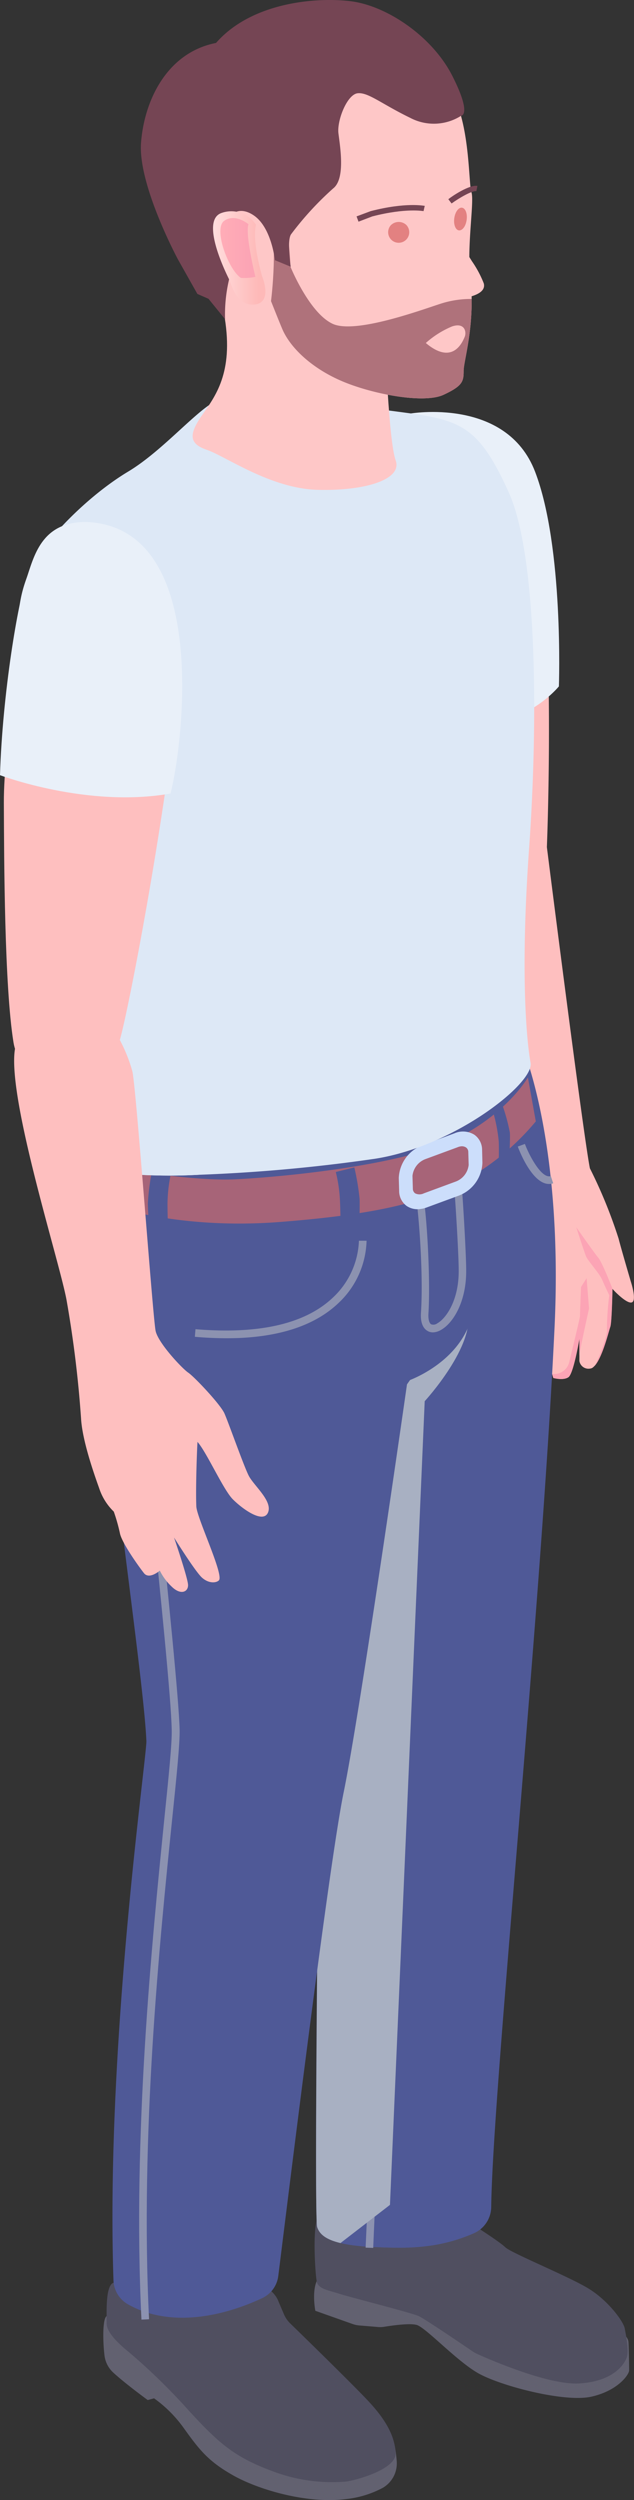 <svg xmlns="http://www.w3.org/2000/svg" xmlns:xlink="http://www.w3.org/1999/xlink" viewBox="0 0 120.29 473.91"><rect x="0" y="0" width="120.29" height="473.91" fill="#333333" stroke="none"/><defs><style>.cls-1{isolation:isolate;}.cls-2{fill:#febfbf;}.cls-3{fill:#e9f0f9;}.cls-4{fill:url(#Áåçûìÿííûé_ãðàäèåíò_3);}.cls-5{fill:url(#Áåçûìÿííûé_ãðàäèåíò_3-2);}.cls-6{fill:#626170;}.cls-7{fill:#504f60;}.cls-8{fill:#4f5997;}.cls-9{fill:#8c92b0;}.cls-10{fill:#a8b0c2;}.cls-10,.cls-14{mix-blend-mode:multiply;}.cls-11{fill:#a76478;}.cls-12{fill:#ccdefb;}.cls-13,.cls-14{fill:#dde8f6;}.cls-15{fill:url(#Áåçûìÿííûé_ãðàäèåíò_45);}.cls-16{fill:#fec7c7;}.cls-17{fill:url(#Áåçûìÿííûé_ãðàäèåíò_35);}.cls-18{fill:url(#Áåçûìÿííûé_ãðàäèåíò_2);}.cls-19{fill:#af727b;}.cls-20{fill:#e38181;}.cls-21{fill:#754554;}.cls-22{fill:url(#Áåçûìÿííûé_ãðàäèåíò_43);}.cls-23{fill:url(#Áåçûìÿííûé_ãðàäèåíò_3-3);}</style><linearGradient id="Áåçûìÿííûé_ãðàäèåíò_3" x1="5092.02" y1="112.79" x2="5098.31" y2="112.79" gradientTransform="matrix(-1, 0.05, 0.05, 1, 5453.01, -122.63)" gradientUnits="userSpaceOnUse"><stop offset="0.12" stop-color="#fca4b5"/><stop offset="0.99" stop-color="#ffadb7"/></linearGradient><linearGradient id="Áåçûìÿííûé_ãðàäèåíò_3-2" x1="5096.63" y1="118.71" x2="5104.3" y2="118.71" xlink:href="#Áåçûìÿííûé_ãðàäèåíò_3"/><linearGradient id="Áåçûìÿííûé_ãðàäèåíò_45" x1="5336.28" y1="-300.8" x2="5312.22" y2="-315.99" gradientTransform="matrix(-0.99, 0.11, 0.11, 0.99, 5633.83, -220.95)" gradientUnits="userSpaceOnUse"><stop offset="0.12" stop-color="#fec7c7"/><stop offset="0.97" stop-color="#ffadb7"/></linearGradient><linearGradient id="Áåçûìÿííûé_ãðàäèåíò_35" x1="5289.26" y1="-319.82" x2="5283.35" y2="-318.48" gradientTransform="matrix(-0.99, 0.11, 0.11, 0.99, 5633.83, -220.95)" gradientUnits="userSpaceOnUse"><stop offset="0.12" stop-color="#fec7c7"/><stop offset="0.99" stop-color="#ffdbdb"/></linearGradient><linearGradient id="Áåçûìÿííûé_ãðàäèåíò_2" x1="5283.05" y1="-319.79" x2="5292.88" y2="-319.79" gradientTransform="matrix(-0.99, 0.11, 0.11, 0.99, 5633.83, -220.95)" gradientUnits="userSpaceOnUse"><stop offset="0.19" stop-color="#ffdcdc"/><stop offset="0.9" stop-color="#fec7c7"/></linearGradient><linearGradient id="Áåçûìÿííûé_ãðàäèåíò_43" x1="4991.17" y1="97.39" x2="5001.09" y2="97.39" gradientTransform="matrix(-1, 0, 0, 1, 5298.5, -49.33)" gradientUnits="userSpaceOnUse"><stop offset="0.12" stop-color="#feb9b8"/><stop offset="1" stop-color="#ffdede"/></linearGradient><linearGradient id="Áåçûìÿííûé_ãðàäèåíò_3-3" x1="4993.06" y1="95.52" x2="4999.71" y2="95.52" gradientTransform="matrix(-1, 0, 0, 1, 5298.5, -49.33)" xlink:href="#Áåçûìÿííûé_ãðàäèåíò_3"/></defs><g class="cls-1"><g id="Layer_9" data-name="Layer 9"><path class="cls-2" d="M338.58,187c1.9,12,21,69.76,23.25,77.61l.23.77s1.89.53,2.87-.15,2.08-7.28,2.08-7.28l0,3.08v.87a.44.44,0,0,0,0,.16.36.36,0,0,0,0,.11A1.74,1.74,0,0,0,369,263.6a1.07,1.07,0,0,0,.69-.32.57.57,0,0,0,.11-.11c1.54-1.53,2.76-6.67,3.06-7.49s.41-7.2.41-7.2l.11.11a16,16,0,0,0,1.84,1.71h0c.66.51,1.33.89,1.74.75,1-.37-.21-4-.21-4s-1.81-6.14-2.3-8.08A91.53,91.53,0,0,0,369,225.63c-1.25-6.24-8.16-60.88-8.16-60.88s2.36-58.27-4.43-71.16-19.92-7.48-19.92-7.48S336.55,174.18,338.58,187Z" transform="translate(-257.08 -4.17)"/><path class="cls-3" d="M334.8,82.58s18.33-3.24,23.8,11,4.52,40.7,4.52,40.7-11.85,14.59-27.14.49S334.8,82.58,334.8,82.58Z" transform="translate(-257.08 -4.17)"/><path class="cls-2" d="M375.24,250.3l-1.84-1.71A16,16,0,0,0,375.24,250.3Z" transform="translate(-257.08 -4.17)"/><path class="cls-4" d="M372.23,256.24c.18,1-1.84,6.2-2.41,6.93,1.54-1.53,2.76-6.67,3.06-7.49s.41-7.2.41-7.2-1.93-5-2.71-5.92-4.17-5.77-4.17-5.77,1.49,4.62,1.85,5.51,2.52,3.19,3.07,4.47,1.35,2.93,1.35,2.93A54.19,54.19,0,0,0,372.23,256.24Z" transform="translate(-257.08 -4.17)"/><path class="cls-5" d="M361.83,264.6l.23.77s1.89.53,2.87-.15,2.08-7.28,2.08-7.28l0,3.08c.21-1.54,1.83-8.82,1.83-8.82l-.46-5.75-1.06,1.68s-.21,5.22-.2,5.53-2.07,8.82-2.07,8.82A2.93,2.93,0,0,1,361.83,264.6Z" transform="translate(-257.08 -4.17)"/><path class="cls-6" d="M374.6,446.08s1.64.83,1.72,2.05.13,4.56.13,5.35-2.08,3.85-7.17,5-17.44-2.09-21.6-4.52-9.84-8.62-11.57-9.09c-1.36-.36-4.82.14-6.25.38a5.29,5.29,0,0,1-1.32,0l-3.26-.27a5.33,5.33,0,0,1-1.37-.3l-7-2.48s-1-5.13,1.1-6.75S374.6,446.08,374.6,446.08Z" transform="translate(-257.08 -4.17)"/><path class="cls-7" d="M345.8,425.23s6.05,3.83,7.13,4.91,12,5.52,15.79,7.83,6.65,6.27,6.89,7.56.83,4.26.39,5.5-2.42,4.53-9,4.94c-5.86.36-17.14-4.58-19.45-5.62a5.17,5.17,0,0,1-.79-.45c-1.74-1.18-9-6.11-10.2-6.68-1.36-.64-13.41-3.68-15.24-4.29s-3.88-.84-4.15-2.31-.82-9.54.15-12.08S340.45,418.71,345.8,425.23Z" transform="translate(-257.08 -4.17)"/><path class="cls-8" d="M317.25,426.31c.63,2,2.95,3.42,10.71,3.82.9,0,1.79.08,2.69.08,5.57.18,10.7-.24,16.32-2.7a5.5,5.5,0,0,0,3.31-4.95c.23-21.64,9.32-110.92,12-166.42,1.71-35.1-5.9-52.93-5.9-52.93l-37.49-2.16-1.37,92.6v53.57S316.66,424.31,317.25,426.31Z" transform="translate(-257.08 -4.17)"/><path class="cls-9" d="M327.89,430.28c0-.63,2.77-62.18,3.73-75.13s1.74-86.6,1.75-87.34l-1.44,0c0,.75-.79,74.32-1.75,87.25s-3.71,74.55-3.73,75.17Z" transform="translate(-257.08 -4.17)"/><path class="cls-10" d="M317.25,426.31c.41,1.3,1.54,2.36,4.43,3.05l9.39-7.24,6.59-152.34s9.81-10.65,8.12-17.27C345,249.66,318.37,290,318.37,290l-.81,3.65v53.57S316.66,424.31,317.25,426.31Z" transform="translate(-257.08 -4.17)"/><path class="cls-6" d="M329.84,465.87s1.8,0,2.22,2.42c.14.79.23,1.63.29,2.39a5.36,5.36,0,0,1-2.63,5.07,19,19,0,0,1-7,2.14c-7.5.95-16.69-1.83-21.4-4.49s-6.4-4.84-9.24-8.78a24.26,24.26,0,0,0-5.77-5.83l-1.2.33s-4.2-3.06-6.51-5.18a5.24,5.24,0,0,1-1.69-3.24c-.33-2.66-.39-7,.4-7.49C278.32,442.55,329.84,465.87,329.84,465.87Z" transform="translate(-257.08 -4.17)"/><path class="cls-7" d="M309.93,440.46l1,2.34a5.35,5.35,0,0,0,1.21,1.79c2.77,2.69,12,11.7,14.81,14.71,3.33,3.55,5.05,6.66,5.19,9.88s-8.22,5.31-9.48,5.4a31.78,31.78,0,0,1-13.94-2c-7.13-2.65-10.07-5.21-15.79-11.43a115.81,115.81,0,0,0-11.34-11.07c-1.76-1.42-4.31-3.69-4.28-5.53s-.26-7,1.25-7.65c1.36-.58,21.31-2.24,28.75.79A5,5,0,0,1,309.93,440.46Z" transform="translate(-257.08 -4.17)"/><path class="cls-8" d="M342,218.14a271.3,271.3,0,0,1,5,30.06c1.27,13.09-12.61,17.75-12.61,17.75s-8.93,62.54-12.1,77.94c-2.81,13.65-10.65,77.68-12.41,91.7a5.36,5.36,0,0,1-3.06,4.21c-5,2.36-16.22,6.38-25.48,1.16a5.43,5.43,0,0,1-2.73-4.54c-1.45-43.33,5.76-95.06,6.23-101.8a4.43,4.43,0,0,0,0-.73c-.63-12.68-7.39-56.84-9.65-86.61-2-11.7,1.45-30.25,1.45-30.25Z" transform="translate(-257.08 -4.17)"/><path class="cls-9" d="M338.13,256.42c-.62-.39-1.32-1.29-1.18-3.4.58-9-.82-23.21-1.35-24.35l.54-.39v0l-.37-.64.42-.22.36.23c1.24.78,2.3,18,1.82,25.46-.07,1.06.12,1.85.51,2.09a1.23,1.23,0,0,0,1.17-.18c1.66-.93,4.12-4.38,4.06-10.09,0-3.38-.8-16-1-17.33l1.42-.22c.24,1.52,1,14.3,1,17.53.07,5.94-2.44,10.06-4.8,11.37a3.25,3.25,0,0,1-1.43.45A2,2,0,0,1,338.13,256.42Zm-1.62-27.53-.35-.6Z" transform="translate(-257.08 -4.17)"/><path class="cls-9" d="M283.92,443.87l1.44-.07c-1.73-35,2.07-72.16,4.34-94.35.89-8.6,1.52-14.82,1.46-17.43-.15-5.73-2.14-25.23-4.07-44.1-1.1-10.81-2.15-21-2.72-27.57-1.55-17.4-.19-27.82-.18-27.92l-1.42-.2c0,.11-1.4,10.67.16,28.25.58,6.55,1.62,16.77,2.73,27.59,1.83,18,3.91,38.31,4,44,.07,2.52-.56,8.7-1.44,17.25C286,371.54,282.18,408.74,283.92,443.87Z" transform="translate(-257.08 -4.17)"/><path class="cls-9" d="M302.44,257.8c8.27-.36,14.59-2.57,18.83-6.6a16.78,16.78,0,0,0,5.36-11.84l-1.45,0a15.51,15.51,0,0,1-4.93,10.77c-5.27,5-14,7-26.08,6l-.12,1.44A67,67,0,0,0,302.44,257.8Z" transform="translate(-257.08 -4.17)"/><path class="cls-11" d="M274.82,231.61s13.79,5.88,35.44,4.19,29.81-4.63,37-9.06a47.56,47.56,0,0,0,11.48-10l-1.5-8.33s-4,7-14.18,11.87-32.36,7-41.39,7.44S275.49,225,275.49,225Z" transform="translate(-257.08 -4.17)"/><path class="cls-8" d="M320.79,226.33a27.53,27.53,0,0,1,.78,5.2c.15,2.83.15,8,.15,8L325,239a63,63,0,0,0,.31-7.54,46.9,46.9,0,0,0-1-6Z" transform="translate(-257.08 -4.17)"/><path class="cls-8" d="M289.42,227.06a28.41,28.41,0,0,0-.56,5.23c0,2.83.2,8,.2,8l-3.29-.45a63.13,63.13,0,0,1-.64-7.53,45.59,45.59,0,0,1,.75-6Z" transform="translate(-257.08 -4.17)"/><path class="cls-8" d="M350.71,215.2a30.61,30.61,0,0,1,1,5.35,54,54,0,0,1-.2,6.53l2.15-2.74s.25-4.17.16-5.47a35.5,35.5,0,0,0-1.38-5.11Z" transform="translate(-257.08 -4.17)"/><path class="cls-9" d="M361.36,228.6a2.78,2.78,0,0,0,.68-.12l-.45-1.38c-1.71.6-4.09-3.85-4.92-6.09l-1.35.5C355.61,222.29,358.1,228.74,361.36,228.6Z" transform="translate(-257.08 -4.17)"/><path class="cls-12" d="M334.25,232.78a3.51,3.51,0,0,1-1.44-2.88l-.07-2.42a6.94,6.94,0,0,1,4.49-6.22L343.3,219a4.07,4.07,0,0,1,3.8.28,3.52,3.52,0,0,1,1.45,2.88l.06,2.42a6.94,6.94,0,0,1-4.48,6.23l-6.08,2.24a4.85,4.85,0,0,1-1.15.29A3.72,3.72,0,0,1,334.25,232.78Zm9.62-11.13-6.08,2.24a3.83,3.83,0,0,0-2.45,3.17l.07,2.41a1.08,1.08,0,0,0,.44.91,1.85,1.85,0,0,0,1.64,0l6.07-2.24A3.81,3.81,0,0,0,346,225l-.07-2.42a1.06,1.06,0,0,0-.43-.9,1.45,1.45,0,0,0-1.05-.2A2.23,2.23,0,0,0,343.87,221.65Z" transform="translate(-257.08 -4.17)"/><path class="cls-13" d="M266.73,150.91c.51,3.21,1,6.29,1.33,9.08,1.84,15,8.24,65.32,8.24,65.32s.15.92,7.31,1.55a103.65,103.65,0,0,0,11.17,0,309.86,309.86,0,0,0,33.58-3.06c15-2.38,30.1-14.3,29.39-18.16s-2-16.55-.29-40.54,1.59-55.58-3.85-67.59-8.74-13.62-18.81-15S302.22,78.41,298.42,80s-10.3,9.52-17,13.55c-7.77,4.65-15.7,12.94-18.16,17.73C256.45,124.37,264.45,136.78,266.73,150.91Z" transform="translate(-257.08 -4.17)"/><path class="cls-14" d="M266.73,150.91c.51,3.21,1,6.29,1.33,9.08,1.84,15,8.24,65.32,8.24,65.32s.15.92,7.31,1.55a103.65,103.65,0,0,0,11.17,0c-3.1-10.79-6.83-20.42-5.89-25.67,1.13-6.41,1.78-63.89,1.78-63.89Z" transform="translate(-257.08 -4.17)"/><path class="cls-2" d="M277.24,109.13s16.51,2.82,13.16,30.46-9.67,59.51-10.76,62.26-18.27,10.63-20-.09-1.78-34.4-1.83-45.44,3.86-36.77,7.26-42C268.13,109.52,273.18,107.51,277.24,109.13Z" transform="translate(-257.08 -4.17)"/><path class="cls-15" d="M330.15,68.76s.67,19,2,22.68-6,5.84-14.89,5.58-17.4-6.38-20.91-7.57-3.46-3-.8-6.77,6-8.38,4-19.24-5.69-26.17-3.28-29.19,20.58,0,24.87,8.07S330.15,68.76,330.15,68.76Z" transform="translate(-257.08 -4.17)"/><path class="cls-16" d="M301.56,43.58s7.49,19.22,9.07,22.94,5.88,7.68,11.76,10.08,15.23,4.09,18.84,2.41,3.83-2.53,3.82-4.54c0-1.68,1.59-6.71,1.52-13.63a42.55,42.55,0,0,0-.27-4.25c-.66-5.86.82-14.35.22-16s-.18-14.65-4.59-20.07S324.44,4.89,311.48,7.94c-10.67,2.5-10.49,25.07-10.11,33C301.46,42.56,301.56,43.58,301.56,43.58Z" transform="translate(-257.08 -4.17)"/><path class="cls-17" d="M342.39,45.21c.76,4.88,5.35,9.95,6.18,12.71s-7.75,3-9.18,2.83Z" transform="translate(-257.08 -4.17)"/><path class="cls-18" d="M341.62,61.05c2.39-.1,5.86-.53,6.95-1.83a1.4,1.4,0,0,0,.28-1.38,20.31,20.31,0,0,0-2.22-4.14c-1.56-2.49-3.5-5.59-4-8.54l-.57.09c.48,3.07,2.45,6.23,4,8.76a20.56,20.56,0,0,1,2.17,4,.86.86,0,0,1-.18.84c-1.29,1.54-7.26,1.79-8.7,1.62l-.07.58A17.18,17.18,0,0,0,341.62,61.05Z" transform="translate(-257.08 -4.17)"/><path class="cls-19" d="M301.56,43.58s7.49,19.22,9.07,22.94,5.88,7.68,11.76,10.08,15.23,4.09,18.84,2.41,3.83-2.53,3.82-4.54c0-1.68,1.59-6.71,1.52-13.63a18.65,18.65,0,0,0-5.5.78c-3.06.93-16.43,6-20.88,3.93s-8-10.82-8-10.82a83.64,83.64,0,0,0-.95-9.46c-.59-2.57-8.81-4.18-9.89-4.38C301.46,42.56,301.56,43.58,301.56,43.58Z" transform="translate(-257.08 -4.17)"/><path class="cls-16" d="M308.5,61.26s1.6-12.39-.72-16.88-8.72-4.3-8.72-4.3l2.76,10S301.12,58.68,308.5,61.26Z" transform="translate(-257.08 -4.17)"/><path class="cls-16" d="M337.87,69.19a17.58,17.58,0,0,1,5-3.15c2.39-.79,2.77,1.07,2.37,2S343,73.51,337.87,69.19Z" transform="translate(-257.08 -4.17)"/><path class="cls-20" d="M331.19,46.91a2,2,0,1,0,3-.08A2.11,2.11,0,0,0,331.19,46.91Z" transform="translate(-257.08 -4.17)"/><path class="cls-20" d="M343.27,45.55c-.16,1.18.23,2.21.88,2.29s1.31-.79,1.47-2-.24-2.21-.89-2.3S343.42,44.37,343.27,45.55Z" transform="translate(-257.08 -4.17)"/><path class="cls-21" d="M325.1,46.19l2.62-1c6.37-1.64,9.69-1,9.72-1l.23-1c-.14,0-3.56-.73-10.26,1l-2.68,1Z" transform="translate(-257.08 -4.17)"/><path class="cls-21" d="M342.76,42.74c1.46-1.06,3.92-2.48,4.7-2.33l.2-1c-1.55-.27-4.88,2-5.52,2.52Z" transform="translate(-257.08 -4.17)"/><path class="cls-21" d="M299.78,64.68l-3.14-3.87-2.11-.92-3.69-6.55s-7.61-14.13-7-22.12,4.9-17.08,14.23-18.91c6.54-7.5,18.44-8.73,25.39-7.93s15.64,6.68,19.44,14.17,1.66,7.57,1.66,7.57a9.62,9.62,0,0,1-9.63.4c-5.47-2.65-8-4.9-10-4.67S321,27,321.29,29.43s1.39,8.6-1,10.46a59.17,59.17,0,0,0-8,8.71c-.81,1.26-.05,6.13-.05,6.13l-3-1.24s-.63-6.18-4-8.48-5.48.58-5.48,2.37,1.45,7.33,1.07,8.64A29.12,29.12,0,0,0,299.78,64.68Z" transform="translate(-257.08 -4.17)"/><path class="cls-2" d="M279.65,201a29.26,29.26,0,0,1,2.54,6.24c.73,3,3.9,46.91,4.42,49.24s5.08,7.15,6.19,7.89,6.1,6,6.87,7.74,3.63,9.87,4.59,11.77,4.59,4.82,3.67,7-4.87-.69-6.68-2.51-4.95-8.9-6.7-10.88c-.13,2.14-.36,9.19-.22,12.25.1,2.18,5.29,13,4.28,14-.5.51-1.92.64-3.21-.52s-5.3-7.6-5.3-7.6,2.63,7.68,2.66,9-1.41,2-3.14.27a10.63,10.63,0,0,1-2.22-3s-2,1.75-3,.49-4.24-5.8-4.57-7.58a33.56,33.56,0,0,0-1.16-4.09,10.9,10.9,0,0,1-2.78-4.45c-1.1-3.07-3.19-9.1-3.43-13.18a213.65,213.65,0,0,0-2.77-22.57c-1.52-8-12-40.59-9.56-48.41C265.72,202.38,279.65,201,279.65,201Z" transform="translate(-257.08 -4.17)"/><path class="cls-22" d="M305.65,46.78a5.55,5.55,0,0,0-6.51-2.25c-4.3,1.42,1.17,12.1,1.48,12.74s1.27,5,4.78,4.62,1.41-5.35,1.41-5.35S304.86,50,305.65,46.78Z" transform="translate(-257.08 -4.17)"/><path class="cls-23" d="M304.23,46.68s-2.5-2.14-4.61-.65.8,9.28,3.17,10.82a10.58,10.58,0,0,0,2.75-.2S303.55,48.57,304.23,46.68Z" transform="translate(-257.08 -4.17)"/><path class="cls-3" d="M257.08,151.11s16.56,6.28,32.35,3.48c2.17-8.21,7.95-50.32-15.82-51.47-8.82-.16-10.1,6.71-11.59,10.95S257.56,135.38,257.08,151.11Z" transform="translate(-257.08 -4.17)"/></g></g></svg>